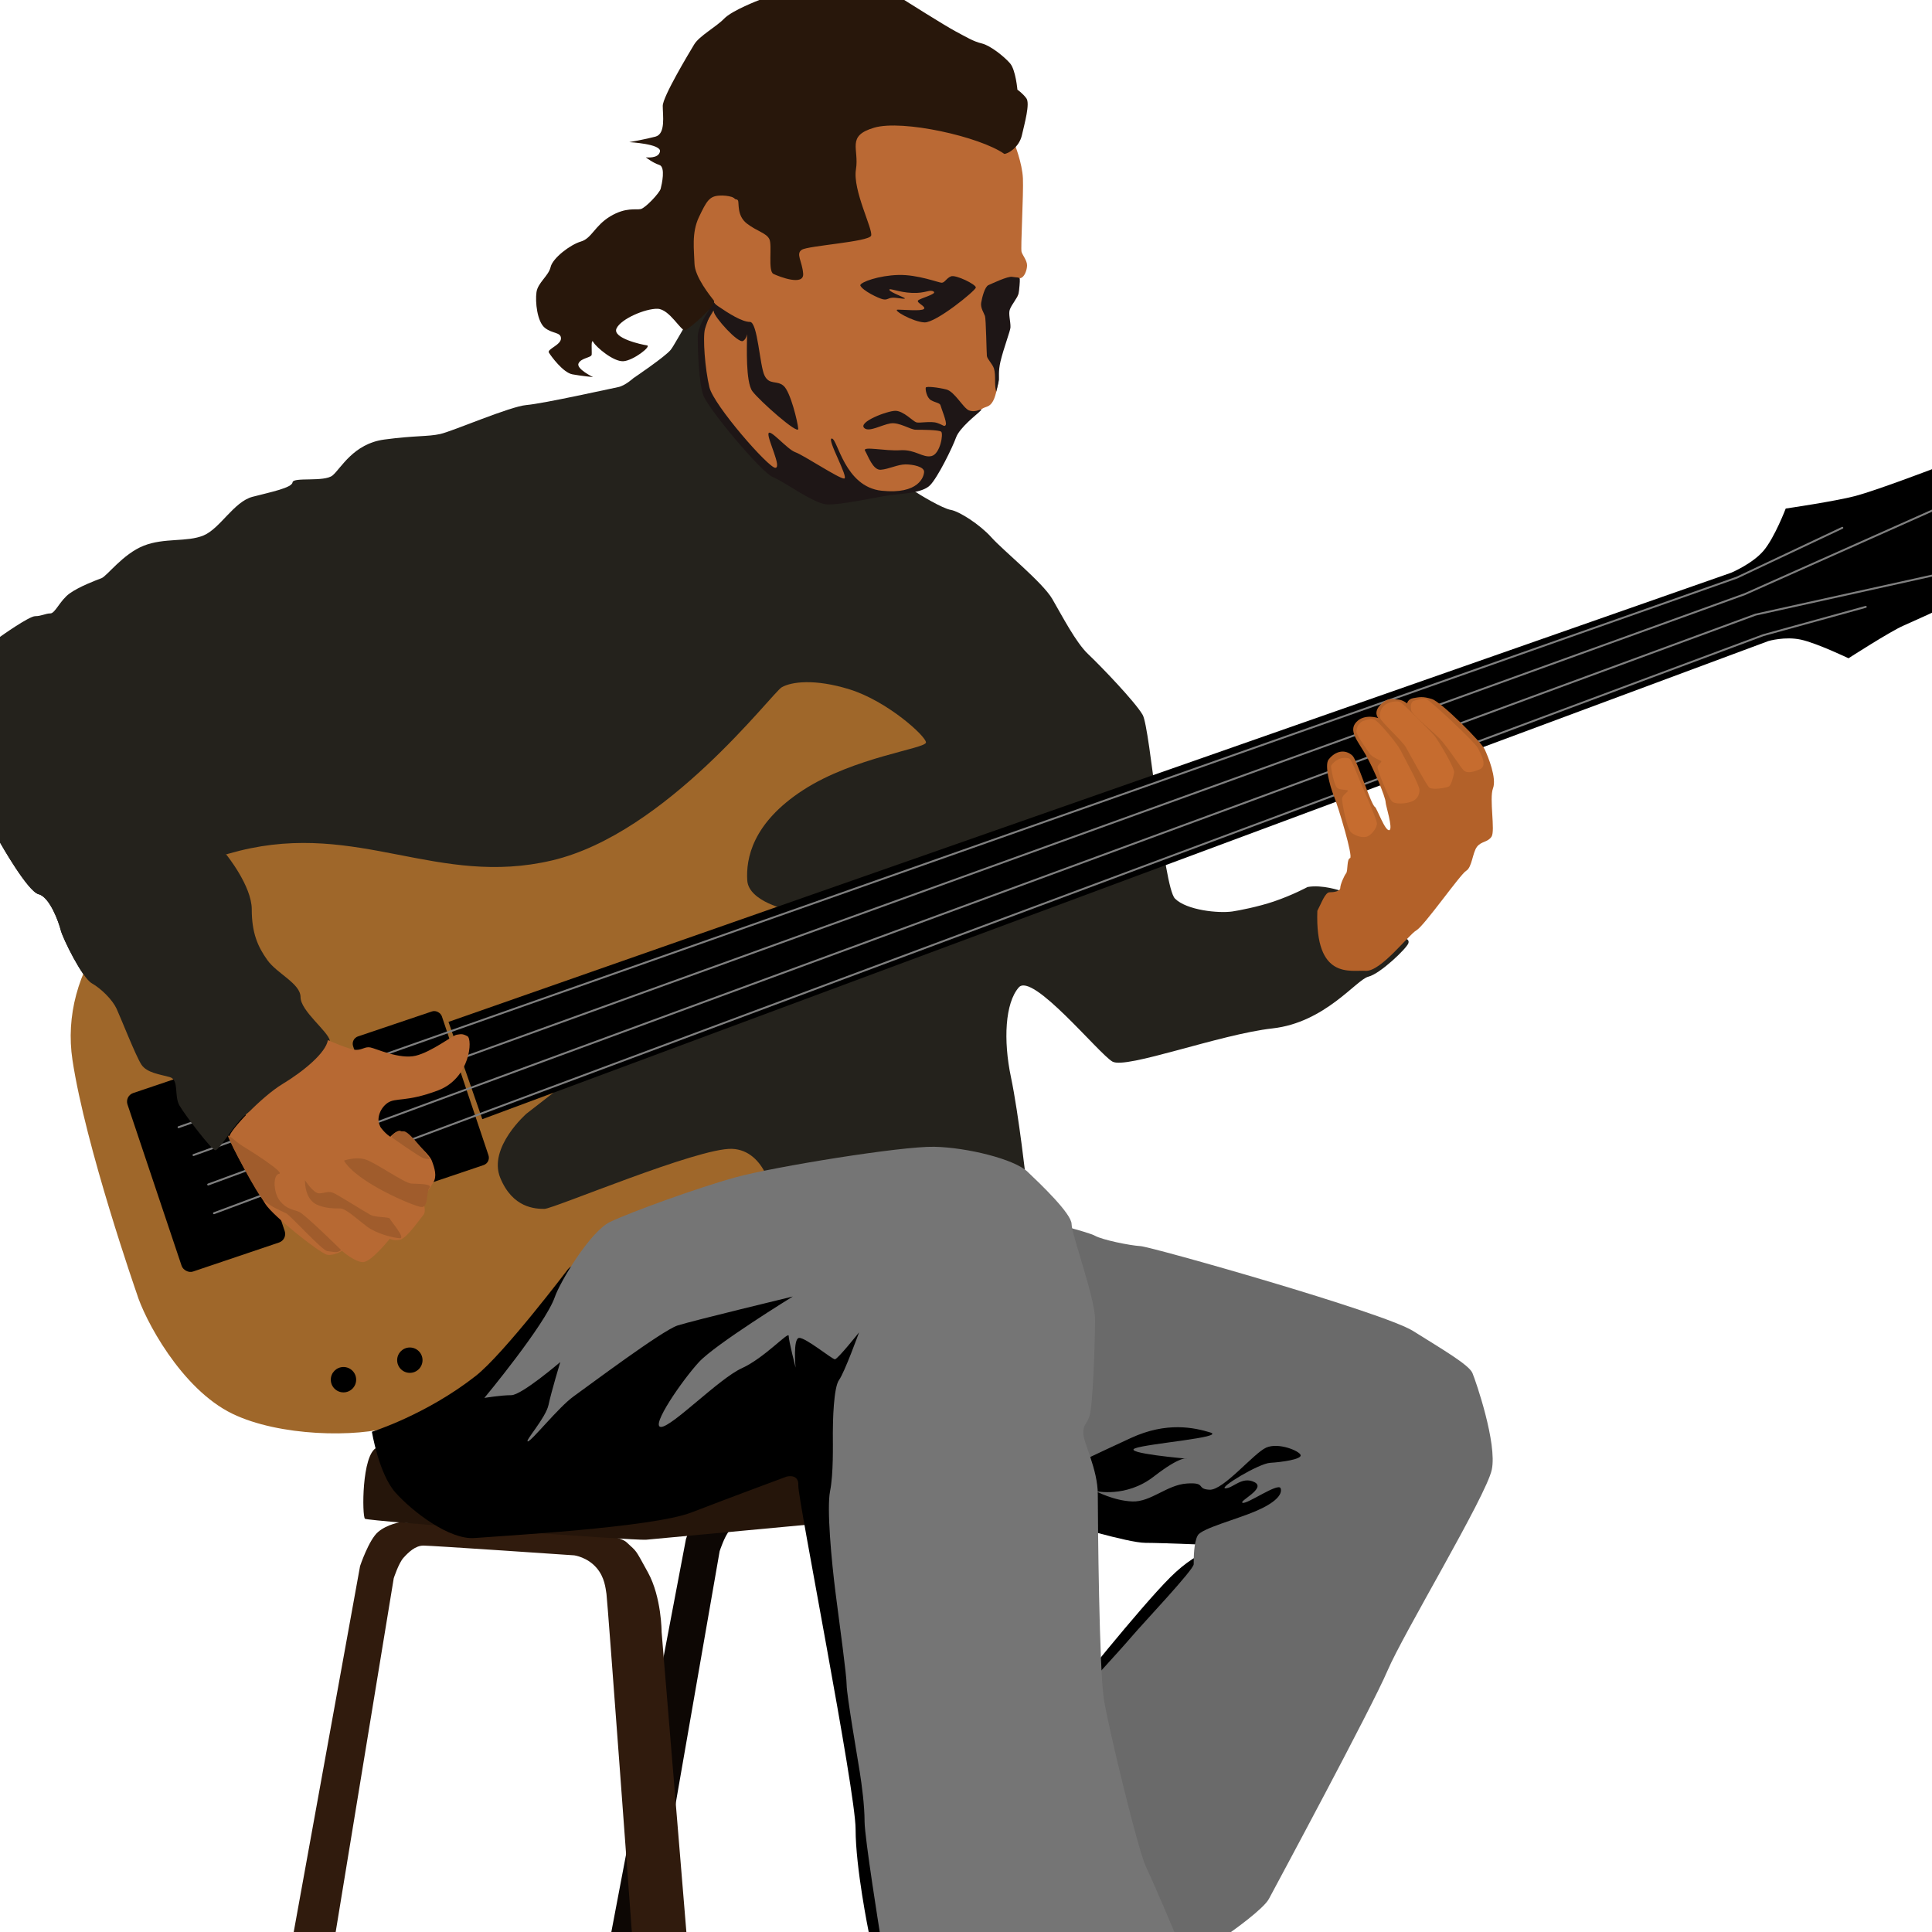 <?xml version="1.0" encoding="UTF-8" standalone="no"?>
<!-- Created with Inkscape (http://www.inkscape.org/) -->

<svg
   xmlns:dc="http://purl.org/dc/elements/1.1/"
   xmlns:cc="http://creativecommons.org/ns#"
   xmlns:rdf="http://www.w3.org/1999/02/22-rdf-syntax-ns#"
   xmlns:svg="http://www.w3.org/2000/svg"
   xmlns="http://www.w3.org/2000/svg"
   xmlns:sodipodi="http://sodipodi.sourceforge.net/DTD/sodipodi-0.dtd"
   xmlns:inkscape="http://www.inkscape.org/namespaces/inkscape"
   width="1000"
   height="1000"
   viewBox="0 0 264.583 264.583"
   id="svg4332"
   version="1.1"
   inkscape:version="0.91+devel r13925"
   sodipodi:docname="michael-manring.svg">
  <defs
     id="defs4334" />
  <sodipodi:namedview
     id="base"
     pagecolor="#ffffff"
     bordercolor="#666666"
     borderopacity="1.0"
     inkscape:pageopacity="0.0"
     inkscape:pageshadow="2"
     inkscape:zoom="0.98994949"
     inkscape:cx="314.11849"
     inkscape:cy="551.04229"
     inkscape:document-units="px"
     inkscape:current-layer="layer1"
     showgrid="false"
     units="px"
     showguides="true"
     inkscape:guide-bbox="true"
     inkscape:window-width="1920"
     inkscape:window-height="1075"
     inkscape:window-x="0"
     inkscape:window-y="1"
     inkscape:window-maximized="1">
    <sodipodi:guide
       position="264.583,0"
       orientation="1,0"
       id="guide4340"
       inkscape:label=""
       inkscape:color="rgb(0,0,255)" />
    <sodipodi:guide
       position="0,0"
       orientation="1,0"
       id="guide4342"
       inkscape:label=""
       inkscape:color="rgb(0,0,255)" />
    <sodipodi:guide
       position="0,0"
       orientation="0,1"
       id="guide4344"
       inkscape:label=""
       inkscape:color="rgb(0,0,255)" />
    <sodipodi:guide
       position="0,264.583"
       orientation="0,1"
       id="guide4346"
       inkscape:label=""
       inkscape:color="rgb(0,0,255)" />
  </sodipodi:namedview>
  <g
     inkscape:label="BG"
     inkscape:groupmode="layer"
     id="layer1"
     transform="translate(0,-32.417)"
     style="display:none">
    <rect
       style="opacity:1;fill:#ffffff;fill-opacity:1;stroke:none;stroke-width:11.608;stroke-miterlimit:4;stroke-dasharray:none;stroke-opacity:1"
       id="rect5606"
       width="264.583"
       height="264.583"
       x="0"
       y="32.417" />
  </g>
  <g
     inkscape:groupmode="layer"
     id="layer26"
     inkscape:label="Chair">
    <path
       sodipodi:nodetypes="ccsscsscccssccsccc"
       inkscape:connector-curvature="0"
       id="path6019"
       d="m 89.468,264.583 9.085,-52.147 c 0,0 0.668,-2.071 1.336,-2.806 0.668,-0.735 1.604,-1.67 2.74,-1.67 1.136,0 20.647,1.336 20.647,1.336 0,0 1.797,0.236 3.074,1.74 1.096,1.292 1.203,2.737 1.336,3.539 0.134,0.802 3.474,46.304 3.474,46.304 l 7.484,0.2 -3.408,-41.293 c 0,0 0,-4.744 -1.871,-8.152 -1.871,-3.408 -1.47,-2.74 -2.873,-4.076 -1.403,-1.336 -6.949,-1.203 -6.949,-1.203 l -24.054,-1.604 c 0,0 -1.804,0.267 -3.074,1.336 -1.27,1.069 -2.472,4.677 -2.472,4.677 L 83.721,264.583 Z"
       style="fill:#0d0704;fill-opacity:1;fill-rule:evenodd;stroke:none;stroke-width:0.265px;stroke-linecap:butt;stroke-linejoin:miter;stroke-opacity:1" />
    <path
       style="fill:#301b0d;fill-opacity:1;fill-rule:evenodd;stroke:none;stroke-width:0.265px;stroke-linecap:butt;stroke-linejoin:miter;stroke-opacity:1"
       d="m 45.97,264.583 7.951,-48.443 c 0,0 0.668,-2.071 1.336,-2.806 0.668,-0.735 1.604,-1.67 2.74,-1.67 1.136,0 20.647,1.336 20.647,1.336 0,0 1.797,0.236 3.074,1.74 1.096,1.292 1.203,2.737 1.336,3.539 0.134,0.802 3.475,46.304 3.475,46.304 l 7.484,0.2 -3.408,-41.293 c 0,0 3e-6,-4.744 -1.871,-8.152 -1.871,-3.408 -1.47,-2.74 -2.873,-4.076 -1.403,-1.336 -6.949,-1.203 -6.949,-1.203 L 54.857,208.457 c 0,0 -1.804,0.267 -3.074,1.336 -1.27,1.069 -2.472,4.677 -2.472,4.677 l -9.087,50.113 z"
       id="path6015"
       inkscape:connector-curvature="0"
       sodipodi:nodetypes="ccsscsscccssccsccc" />
    <path
       style="fill:#25150a;fill-rule:evenodd;stroke:none;stroke-width:0.265px;stroke-linecap:butt;stroke-linejoin:miter;stroke-opacity:1;fill-opacity:1"
       d="m 51.594,198.249 c -2.079,0.945 -2.015,9.406 -1.614,9.741 0.401,0.334 36.95,3.007 38.487,2.873 1.537,-0.134 33.676,-3.14 33.676,-3.14 l -9.889,-10.49 z"
       id="path6017"
       inkscape:connector-curvature="0" />
  </g>
  <g
     inkscape:groupmode="layer"
     id="layer22"
     inkscape:label="Shirt">
    <path
       style="fill:#24221c;fill-opacity:1;fill-rule:evenodd;stroke:none;stroke-width:0.265px;stroke-linecap:butt;stroke-linejoin:miter;stroke-opacity:1"
       d="m 45.168,142.497 c 0,0 -1.984,3.496 -4.63,5.481 -2.646,1.984 -6.331,3.874 -7.654,5.386 -1.323,1.512 -2.929,4.158 -3.402,4.158 -0.472,0 -4.158,-4.819 -4.914,-6.142 -0.756,-1.323 0,-3.496 -1.323,-3.874 -1.323,-0.378 -3.118,-0.567 -3.874,-1.701 -0.756,-1.134 -2.835,-6.426 -3.402,-7.654 -0.567,-1.228 -2.079,-2.74 -3.402,-3.496 C 11.245,133.898 8.599,128.512 8.315,127.378 8.032,126.244 6.804,122.842 5.292,122.464 3.78,122.086 0,115.377 0,115.377 L 0,87.218 c 0,0 3.969,-2.835 4.819,-2.835 0.85,0 1.417,-0.378 2.079,-0.378 0.661,0 1.323,-1.795 2.646,-2.74 1.323,-0.945 3.591,-1.795 4.347,-2.079 0.756,-0.283 2.929,-3.307 5.764,-4.441 2.835,-1.134 5.953,-0.472 8.221,-1.417 2.268,-0.945 4.158,-4.63 6.709,-5.292 2.551,-0.661 5.386,-1.228 5.481,-1.984 0.094,-0.756 4.347,0 5.481,-0.945 1.134,-0.945 2.835,-4.347 7.087,-4.914 4.252,-0.567 5.953,-0.378 7.654,-0.756 1.701,-0.378 9.544,-3.78 11.812,-3.969 2.268,-0.189 11.623,-2.268 12.568,-2.457 0.945,-0.189 2.079,-1.228 2.079,-1.228 0,0 4.347,-2.929 5.103,-3.874 0.756,-0.945 3.969,-7.276 4.819,-7.182 0.85,0.094 1.512,0.567 1.512,1.134 0,0.567 -1.606,2.457 -1.512,4.158 0.095,1.701 0.378,5.953 1.323,7.654 0.945,1.701 4.536,6.615 7.276,8.599 2.74,1.984 6.142,6.426 7.843,6.331 1.701,-0.094 5.556,-0.941 6.426,-0.898 0.945,0.047 4.205,-1.417 5.339,-0.661 1.134,0.756 4.205,2.599 5.339,2.788 1.134,0.189 3.969,1.984 5.575,3.78 1.606,1.795 6.993,6.142 8.315,8.41 1.323,2.268 3.213,5.953 4.914,7.56 1.701,1.606 6.426,6.52 7.465,8.315 1.039,1.795 2.824,23.561 4.428,25.164 1.604,1.604 5.969,2.033 7.84,1.766 0.852,-0.122 3.54,-0.639 5.7,-1.372 2.583,-0.877 4.616,-1.981 4.616,-1.981 2.018,-0.366 4.537,0.519 4.537,0.519 0,0 -2.173,0.567 -2.268,2.74 -0.095,2.173 0.095,3.213 1.89,4.536 1.795,1.323 2.173,3.591 3.496,3.024 1.323,-0.567 5.292,-3.874 5.292,-3.874 0,0 1.09,0.059 0.856,0.76 -0.234,0.702 -3.842,4.176 -5.479,4.577 -1.637,0.401 -5.913,6.281 -13.13,7.083 -7.216,0.802 -20.045,5.613 -21.916,4.544 -1.871,-1.069 -10.958,-12.294 -12.829,-10.156 -1.871,2.138 -2.138,7.216 -1.069,12.294 1.069,5.078 2.138,14.7 2.138,14.7 l -77.241,10.958 3.742,-26.994 -36.081,-29.132 c 0,0 3.475,4.276 3.475,7.484 0,3.207 0.802,5.078 2.138,6.949 1.336,1.871 4.544,3.207 4.544,5.078 0,1.871 3.741,4.655 4.009,5.936 z"
       id="path5985"
       inkscape:connector-curvature="0"
       sodipodi:nodetypes="cssssssssssccssssssssssssscsssssssssssssssssccssscssssssccccsssc" />
  </g>
  <g
     inkscape:groupmode="layer"
     id="layer18"
     inkscape:label="Bass Body"
     style="display:inline">
    <path
       style="fill:#9f672a;fill-opacity:1;fill-rule:evenodd;stroke:none;stroke-width:0.265px;stroke-linecap:butt;stroke-linejoin:miter;stroke-opacity:1"
       d="m 18.71,177.082 c 1.039,3.496 6.082,13.132 13.135,16.536 6.365,3.073 16.914,3.307 22.112,1.701 5.197,-1.606 13.418,-7.276 18.048,-12.851 4.63,-5.575 2.173,-5.859 10.394,-12.284 8.221,-6.426 22.301,-4.725 23.057,-5.481 0.756,-0.756 -0.567,-7.182 -5.197,-7.371 -4.63,-0.189 -24.474,8.221 -25.702,8.221 -1.228,0 -4.347,-0.095 -6.048,-4.252 -1.701,-4.158 3.591,-8.788 3.591,-8.788 L 108.007,124.638 c 0,0 -5.481,-1.134 -5.67,-4.063 -0.189,-2.929 0.661,-7.843 7.654,-12.379 6.993,-4.536 16.82,-5.67 16.82,-6.52 0,-0.85 -5.292,-5.67 -10.489,-7.276 -4.75,-1.468 -7.938,-1.039 -9.26,-0.283 -1.323,0.756 -15.781,20.033 -31.467,23.718 -15.686,3.685 -26.458,-5.386 -42.806,-1.323 -16.347,4.063 -24.663,16.725 -22.868,28.632 1.795,11.906 8.788,31.939 8.788,31.939 z"
       id="path5926"
       inkscape:connector-curvature="0"
       sodipodi:nodetypes="cssssssssccssssssssc" />
    <circle
       style="fill:#000000;fill-rule:evenodd;stroke:none;stroke-width:0.265px;stroke-linecap:butt;stroke-linejoin:miter;stroke-opacity:1;fill-opacity:1"
       id="path5998"
       cx="56.127"
       cy="186.273"
       r="1.737" />
    <circle
       r="1.737"
       cy="188.946"
       cx="47.039"
       id="circle6000"
       style="fill:#000000;fill-opacity:1;fill-rule:evenodd;stroke:none;stroke-width:0.265px;stroke-linecap:butt;stroke-linejoin:miter;stroke-opacity:1" />
  </g>
  <g
     inkscape:groupmode="layer"
     id="layer17"
     inkscape:label="Legs"
     style="display:inline">
    <path
       style="fill:#000000;fill-opacity:1;fill-rule:evenodd;stroke:none;stroke-width:0.265px;stroke-linecap:butt;stroke-linejoin:miter;stroke-opacity:1"
       d="m 145.804,208.643 c 0,0 8.693,2.646 11.056,2.646 2.362,0 11.056,0.378 11.056,0.378 0,0 -3.402,0.095 -7.654,4.347 -4.252,4.252 -13.796,16.253 -13.796,16.253 l 6.237,26.553 39.215,-55.846 -14.363,-17.859 -35.719,13.04 z"
       id="path5923"
       inkscape:connector-curvature="0" />
    <path
       style="fill:#000000;fill-opacity:1;fill-rule:evenodd;stroke:none;stroke-width:0.265px;stroke-linecap:butt;stroke-linejoin:miter;stroke-opacity:1"
       d="m 77.777,173.819 c 0,0 -8.784,11.6 -12.643,14.623 -6.819,5.341 -14.202,7.633 -14.202,7.633 0,0 0.945,5.764 3.213,8.315 2.268,2.551 7.371,6.52 10.867,6.237 3.496,-0.283 24.285,-1.417 29.671,-3.496 5.386,-2.079 13.04,-4.914 13.04,-4.914 0,0 1.701,-0.472 1.606,1.228 -0.095,1.701 7.843,41.766 7.843,47.058 0,5.292 1.795,14.08 1.795,14.08 l 10.583,0 -6.331,-94.116 c 0,0 -42.703,-0.239 -45.443,3.352 z"
       id="path5921"
       inkscape:connector-curvature="0"
       sodipodi:nodetypes="cscssscsscccc" />
    <path
       style="fill:#6a6a6a;fill-opacity:1;fill-rule:evenodd;stroke:none;stroke-width:0.265px;stroke-linecap:butt;stroke-linejoin:miter;stroke-opacity:1"
       d="m 143.064,167.254 c 0,0 5.859,1.417 6.898,1.984 1.039,0.567 4.725,1.323 6.237,1.417 1.512,0.095 33.262,9.071 37.325,11.623 4.063,2.551 7.654,4.63 8.126,5.764 0.472,1.134 3.402,9.638 2.646,13.229 -0.756,3.591 -12.095,22.395 -14.269,27.498 -2.173,5.103 -15.497,29.86 -16.253,31.278 -0.756,1.417 -5.197,4.536 -5.197,4.536 l -12.095,0 -8.599,-32.6 c 0,0 5.481,-5.953 7.087,-7.843 1.606,-1.89 8.504,-9.166 8.504,-9.922 0,-0.756 0,-3.024 0.567,-3.969 0.567,-0.945 5.292,-2.173 7.938,-3.307 2.646,-1.134 3.685,-2.268 3.402,-3.118 -0.283,-0.85 -4.536,2.173 -5.197,1.984 -0.661,-0.189 3.307,-1.984 1.606,-2.835 -1.701,-0.85 -2.929,0.85 -3.969,0.85 -1.039,0 4.536,-3.402 6.142,-3.496 1.606,-0.095 4.252,-0.472 4.158,-1.039 -0.095,-0.567 -3.024,-1.795 -4.725,-1.039 -1.701,0.756 -5.859,5.859 -7.749,5.764 -1.89,-0.095 -0.378,-1.039 -3.118,-0.85 -2.74,0.189 -4.914,2.551 -7.465,2.457 -2.551,-0.095 -5.008,-1.417 -5.008,-1.417 0,0 4.158,0.945 7.938,-1.984 3.78,-2.929 4.536,-2.457 4.536,-2.457 0,0 -8.788,-0.756 -7.087,-1.417 1.701,-0.661 12.473,-1.512 10.3,-2.173 -2.173,-0.661 -5.953,-1.512 -10.867,0.756 -4.914,2.268 -7.843,3.685 -7.843,3.685 0,0 -17.387,-22.112 -3.969,-33.356 z"
       id="path5911"
       inkscape:connector-curvature="0" />
    <path
       style="fill:#757575;fill-opacity:1;fill-rule:evenodd;stroke:none;stroke-width:0.265px;stroke-linecap:butt;stroke-linejoin:miter;stroke-opacity:1"
       d="m 75.973,177.649 c 0.661,-1.984 4.819,-8.977 7.56,-10.3 2.74,-1.323 12.095,-4.725 17.292,-6.142 5.197,-1.417 22.584,-4.252 27.12,-4.158 4.536,0.095 10.961,1.701 12.757,3.402 1.795,1.701 6.048,5.764 6.048,7.182 0,1.417 3.213,10.111 3.213,13.04 0,2.929 -0.283,11.812 -0.756,13.229 -0.472,1.417 -0.85,1.039 -0.85,2.362 0,1.323 1.984,4.914 1.984,8.41 0,3.496 0.189,24.19 0.85,28.159 0.661,3.969 4.63,20.505 5.764,22.868 1.134,2.362 3.874,8.882 3.874,8.882 l -40.349,0 c 0,0 -2.079,-12.946 -2.079,-15.119 0,-2.173 -0.378,-5.008 -0.661,-6.804 -0.283,-1.795 -1.795,-10.583 -1.795,-11.906 0,-1.323 -0.945,-8.126 -1.512,-12.568 -0.567,-4.441 -1.228,-11.623 -0.756,-13.985 0.472,-2.362 0.378,-6.331 0.378,-7.938 0,-1.606 0.095,-6.237 0.85,-7.276 0.756,-1.039 2.74,-6.52 2.74,-6.52 0,0 -2.929,3.685 -3.307,3.685 -0.378,0 -4.063,-3.024 -4.914,-2.929 -0.85,0.095 -0.472,4.063 -0.472,4.063 0,0 -0.945,-3.685 -0.945,-4.347 0,-0.661 -3.307,3.024 -6.426,4.441 -3.118,1.417 -9.544,8.032 -11.056,8.032 -1.512,0 2.929,-6.426 5.197,-8.882 2.268,-2.457 12.851,-8.977 12.851,-8.977 0,0 -13.702,3.307 -15.781,3.969 -2.079,0.661 -12.284,8.315 -14.269,9.733 -1.984,1.417 -5.764,6.142 -6.237,6.142 -0.472,0 2.457,-3.213 2.835,-5.008 0.378,-1.795 1.606,-5.859 1.606,-5.859 0,0 -5.292,4.536 -6.709,4.536 -1.417,0 -3.685,0.378 -3.685,0.378 0,0 8.315,-10.016 9.638,-13.796 z"
       id="path5909"
       inkscape:connector-curvature="0" />
  </g>
  <g
     inkscape:groupmode="layer"
     id="layer19"
     inkscape:label="Bass Neck"
     style="display:inline">
    <path
       style="fill:#000000;fill-opacity:1;fill-rule:evenodd;stroke:none;stroke-width:0.265px;stroke-linecap:butt;stroke-linejoin:miter;stroke-opacity:1"
       d="m 61.421,139.946 4.63,13.324 176.137,-65.484 c 0,0 2.268,-0.661 4.441,-0.189 2.173,0.472 6.52,2.551 6.52,2.551 0,0 5.66,-3.644 7.465,-4.441 1.89,-0.834 3.969,-1.795 3.969,-1.795 l 0,-19.655 c 0,0 -7.643,2.911 -10.477,3.662 -2.754,0.73 -9.555,1.724 -9.555,1.724 0,0 -1.512,3.969 -3.024,5.764 -1.512,1.795 -4.441,3.024 -4.441,3.024 z"
       id="path5929"
       inkscape:connector-curvature="0"
       sodipodi:nodetypes="cccscsccscscc" />
    <rect
       style="opacity:1;fill:#000000;fill-opacity:1;stroke:none;stroke-width:1.453;stroke-linecap:round;stroke-miterlimit:4;stroke-dasharray:none;stroke-opacity:1"
       id="rect5931"
       width="12.819"
       height="22.2"
       x="0.28"
       y="150.172"
       transform="matrix(0.948,-0.32,0.318,0.948,0,0)"
       ry="1.06" />
    <rect
       ry="1.231"
       transform="matrix(0.948,-0.32,0.318,0.948,0,0)"
       y="147.674"
       x="-31.532"
       height="25.784"
       width="14.889"
       id="rect5992"
       style="opacity:1;fill:#000000;fill-opacity:1;stroke:none;stroke-width:1.688;stroke-linecap:round;stroke-miterlimit:4;stroke-dasharray:none;stroke-opacity:1" />
  </g>
  <g
     inkscape:groupmode="layer"
     id="layer21"
     inkscape:label="Strings"
     style="display:inline">
    <path
       style="fill:none;fill-rule:evenodd;stroke:#7f7f7f;stroke-width:0.265;stroke-linecap:round;stroke-linejoin:miter;stroke-miterlimit:4;stroke-dasharray:none;stroke-opacity:1"
       d="M 24.454,154.368 237.87,79.098 252.302,72.283"
       id="path5976"
       inkscape:connector-curvature="0"
       sodipodi:nodetypes="ccc" />
    <path
       style="fill:none;fill-rule:evenodd;stroke:#7f7f7f;stroke-width:0.265;stroke-linecap:round;stroke-linejoin:miter;stroke-miterlimit:4;stroke-dasharray:none;stroke-opacity:1"
       d="M 26.5,158.184 238.939,81.37 264.583,69.933"
       id="path5978"
       inkscape:connector-curvature="0"
       sodipodi:nodetypes="ccc" />
    <path
       style="fill:none;fill-rule:evenodd;stroke:#7f7f7f;stroke-width:0.265;stroke-linecap:round;stroke-linejoin:miter;stroke-miterlimit:4;stroke-dasharray:none;stroke-opacity:1"
       d="M 28.51,162.217 240.409,84.176 264.583,78.831"
       id="path5980"
       inkscape:connector-curvature="0"
       sodipodi:nodetypes="ccc" />
    <path
       style="fill:none;fill-rule:evenodd;stroke:#7f7f7f;stroke-width:0.265;stroke-linecap:round;stroke-linejoin:miter;stroke-miterlimit:4;stroke-dasharray:none;stroke-opacity:1"
       d="M 29.304,166.15 241.478,86.983 255.51,83.107"
       id="path5982"
       inkscape:connector-curvature="0"
       sodipodi:nodetypes="ccc" />
  </g>
  <g
     inkscape:groupmode="layer"
     id="layer23"
     inkscape:label="Sleeve">
    <path
       sodipodi:nodetypes="csssssssssccccsssc"
       inkscape:connector-curvature="0"
       id="path5987"
       d="m 45.168,142.497 c 0,0 -1.984,3.496 -4.63,5.481 -2.646,1.984 -6.331,3.874 -7.654,5.386 -1.323,1.512 -2.929,4.158 -3.402,4.158 -0.472,0 -4.158,-4.819 -4.914,-6.142 -0.756,-1.323 0,-3.496 -1.323,-3.874 -1.323,-0.378 -3.118,-0.567 -3.874,-1.701 -0.756,-1.134 -2.835,-6.426 -3.402,-7.654 -0.567,-1.228 -2.079,-2.74 -3.402,-3.496 C 11.245,133.898 8.599,128.512 8.315,127.378 8.032,126.244 6.804,122.842 5.292,122.464 3.78,122.086 0,115.377 0,115.377 c 8.338,-2.882 9.919,-2.728 15.018,-2.929 l 15.985,4.602 c 0,0 3.475,4.276 3.475,7.484 0,3.207 0.802,5.078 2.138,6.949 1.336,1.871 4.544,3.207 4.544,5.078 0,1.871 3.741,4.655 4.009,5.936 z"
       style="display:inline;fill:#24221c;fill-opacity:1;fill-rule:evenodd;stroke:none;stroke-width:0.265px;stroke-linecap:butt;stroke-linejoin:miter;stroke-opacity:1" />
  </g>
  <g
     inkscape:groupmode="layer"
     id="layer20"
     inkscape:label="Hands"
     style="display:inline">
    <path
       style="fill:#b76933;fill-opacity:1;fill-rule:evenodd;stroke:none;stroke-width:0.265px;stroke-linecap:butt;stroke-linejoin:miter;stroke-opacity:1"
       d="m 44.901,142.441 c 0,0 3.007,1.336 3.875,1.336 0.869,0 1.203,-0.468 1.938,-0.334 0.735,0.134 4.009,1.67 6.214,1.136 2.205,-0.535 5.078,-2.806 5.613,-2.873 0.535,-0.067 0.735,-0.2 1.47,0.2 0.735,0.401 0.401,5.746 -4.009,7.417 -4.41,1.67 -5.813,0.935 -6.949,1.737 -1.136,0.802 -1.604,2.472 -0.869,3.408 0.735,0.935 1.27,1.203 1.27,1.203 0,0 0.802,-0.869 1.336,-0.802 0.535,0.067 3.942,3.007 4.343,4.076 0.401,1.069 0.735,2.138 0.2,3.007 -0.535,0.869 -1.47,2.339 -1.47,2.339 0,0 0.601,1.537 0.134,2.071 -0.468,0.535 -2.272,3.207 -3.207,3.408 -0.935,0.2 -1.403,-0.134 -1.403,-0.134 0,0 -2.539,3.207 -3.675,3.207 -1.136,0 -2.873,-1.537 -2.873,-1.537 0,0 -1.069,0.668 -2.005,0.535 -0.935,-0.134 -7.417,-5.279 -8.486,-6.949 -1.069,-1.67 -5.011,-8.352 -4.944,-9.221 0.067,-0.869 4.41,-5.479 7.283,-7.216 2.873,-1.737 5.947,-4.276 6.214,-6.014 z"
       id="path5934"
       inkscape:connector-curvature="0" />
    <path
       style="fill:#b36129;fill-opacity:1;fill-rule:evenodd;stroke:none;stroke-width:0.265px;stroke-linecap:butt;stroke-linejoin:miter;stroke-opacity:1"
       d="m 180.407,124.735 c 0.535,-1.002 1.069,-2.539 1.67,-2.539 0.601,0 1.47,-0.134 1.47,-0.601 0,-0.468 0.535,-1.67 0.802,-2.005 0.267,-0.334 0.067,-1.938 0.535,-2.071 0.468,-0.134 -1.604,-7.016 -2.205,-8.486 -0.601,-1.47 -1.293,-4.294 -0.735,-5.011 0.935,-1.203 2.272,-1.47 3.274,-0.535 0.626,0.584 2.539,6.749 3.074,7.016 0.258,0.129 1.414,3.431 1.99,3.179 0.505,-0.221 -0.52,-3.4 -0.52,-3.78 0,-0.735 -1.67,-4.677 -2.74,-6.548 -1.069,-1.871 -2.405,-3.274 -1.27,-4.477 1.136,-1.203 3.007,-0.535 3.007,-0.535 0,0 -0.735,-0.735 0.267,-1.804 1.002,-1.069 1.804,-0.802 2.472,-0.735 0.668,0.067 1.203,0.535 1.203,0.535 0,0 0.067,-0.601 0.869,-0.735 0.802,-0.134 1.27,-0.267 2.539,0.134 1.27,0.401 6.749,5.88 7.216,6.882 0.468,1.002 1.67,3.942 1.136,5.345 -0.535,1.403 0.334,5.813 -0.2,6.615 -0.535,0.802 -1.403,0.601 -2.005,1.403 -0.601,0.802 -0.668,2.806 -1.47,3.274 -0.802,0.468 -5.746,7.55 -6.815,8.152 -1.069,0.601 -4.878,5.679 -6.949,5.546 -2.071,-0.134 -6.949,1.27 -6.615,-8.219 z"
       id="path5936"
       inkscape:connector-curvature="0"
       sodipodi:nodetypes="cssccsssssssscsscssssscsssc" />
    <path
       style="fill:#a05c2c;fill-opacity:1;fill-rule:evenodd;stroke:none;stroke-width:0.265px;stroke-linecap:butt;stroke-linejoin:miter;stroke-opacity:1"
       d="m 41.761,161.618 c 0,0 1.136,1.804 1.938,1.804 0.802,0 1.27,-0.401 2.071,0 0.802,0.401 4.209,2.539 4.944,2.94 0.735,0.401 2.606,0.267 2.673,0.535 0.067,0.267 2.272,2.74 1.336,2.673 -0.935,-0.067 -3.14,-0.601 -4.477,-1.604 -1.336,-1.002 -2.873,-2.472 -3.675,-2.472 -0.802,0 -2.071,0 -3.207,-0.535 -1.136,-0.535 -1.604,-1.938 -1.604,-3.341 z"
       id="path5938"
       inkscape:connector-curvature="0" />
    <path
       style="fill:#a05c2c;fill-opacity:1;fill-rule:evenodd;stroke:none;stroke-width:0.265px;stroke-linecap:butt;stroke-linejoin:miter;stroke-opacity:1"
       d="m 47.106,158.945 c 0,0 1.47,-0.535 2.806,-0.2 1.336,0.334 5.412,3.274 6.414,3.341 1.002,0.067 2.94,0 2.472,0.601 -0.468,0.601 -0.067,2.74 -1.136,2.606 -1.069,-0.134 -8.753,-3.341 -10.557,-6.348 z"
       id="path5940"
       inkscape:connector-curvature="0" />
    <path
       style="fill:#a05c2c;fill-opacity:1;fill-rule:evenodd;stroke:none;stroke-width:0.265px;stroke-linecap:butt;stroke-linejoin:miter;stroke-opacity:1"
       d="m 46.705,171.173 c 0,0 -4.944,-4.878 -5.746,-5.212 -0.802,-0.334 -1.67,-0.334 -2.606,-1.47 -0.935,-1.136 -1.002,-3.608 -0.134,-3.742 0.869,-0.134 -4.009,-3.207 -5.011,-3.809 -1.002,-0.601 -2.205,-1.938 -1.938,-1.203 0.267,0.735 3.875,7.818 4.878,8.686 1.002,0.869 2.439,1.437 3.04,1.737 0.601,0.301 4.944,5.112 5.646,5.178 0.702,0.067 1.437,0.334 1.871,-0.167 z"
       id="path5942"
       inkscape:connector-curvature="0"
       sodipodi:nodetypes="cssssssscc" />
    <path
       style="fill:#a05c2c;fill-opacity:1;fill-rule:evenodd;stroke:none;stroke-width:0.265px;stroke-linecap:butt;stroke-linejoin:miter;stroke-opacity:1"
       d="m 53.621,155.738 c 0,0 3.675,2.606 4.31,2.84 0.635,0.234 0.935,0.134 0.935,0.134 0,0 -2.706,-3.742 -3.541,-3.775 -0.835,-0.033 -1.37,0.067 -1.704,0.802 z"
       id="path5944"
       inkscape:connector-curvature="0" />
    <path
       style="fill:#c66c2f;fill-opacity:1;fill-rule:evenodd;stroke:none;stroke-width:0.265px;stroke-linecap:butt;stroke-linejoin:miter;stroke-opacity:1"
       d="m 193.453,96.053 c 0.591,-0.26 1.417,-0.425 1.89,-0.307 0.472,0.118 6.685,5.929 7.04,6.685 0.354,0.756 1.417,2.433 0.26,2.929 -1.158,0.496 -1.819,0.496 -2.197,0.142 -0.378,-0.354 -2.268,-3.307 -3.284,-4.347 -1.016,-1.039 -3.803,-3.307 -3.898,-3.851 -0.095,-0.543 -0.095,-0.874 0.189,-1.252 z"
       id="path5967"
       inkscape:connector-curvature="0" />
    <path
       style="fill:#c66c2f;fill-opacity:1;fill-rule:evenodd;stroke:none;stroke-width:0.265px;stroke-linecap:butt;stroke-linejoin:miter;stroke-opacity:1"
       d="m 189.957,96.36 c 0.496,-0.26 1.417,-0.425 1.843,-0.189 0.425,0.236 4.158,3.992 4.677,4.63 0.52,0.638 2.788,4.441 2.669,5.008 -0.118,0.567 -0.402,1.701 -0.709,1.89 -0.307,0.189 -2.339,0.543 -2.74,0.118 -0.402,-0.425 -2.669,-4.607 -3.166,-5.481 -0.496,-0.874 -3.449,-3.544 -3.52,-3.992 -0.071,-0.449 -0.095,-1.441 0.945,-1.984 z"
       id="path5969"
       inkscape:connector-curvature="0" />
    <path
       style="fill:#c66c2f;fill-opacity:1;fill-rule:evenodd;stroke:none;stroke-width:0.265px;stroke-linecap:butt;stroke-linejoin:miter;stroke-opacity:1"
       d="m 186.578,98.77 c 0.756,-0.236 1.252,-0.496 1.843,-0.094 0.591,0.402 2.929,3.142 3.402,4.11 0.472,0.969 2.599,4.725 2.575,5.433 -0.024,0.709 -0.354,1.252 -1.039,1.536 -0.685,0.283 -2.315,0.496 -2.788,-0.071 -0.472,-0.567 -2.055,-4.418 -1.913,-4.725 0.142,-0.307 0.661,-0.661 0.472,-0.756 -0.189,-0.095 -1.228,-0.52 -1.536,-0.969 -0.307,-0.449 -1.914,-2.669 -1.843,-3.095 0.071,-0.425 0.142,-0.945 0.827,-1.37 z"
       id="path5971"
       inkscape:connector-curvature="0" />
    <path
       style="fill:#c66c2f;fill-opacity:1;fill-rule:evenodd;stroke:none;stroke-width:0.265px;stroke-linecap:butt;stroke-linejoin:miter;stroke-opacity:1"
       d="m 183.153,104.062 c -0.472,0.26 -0.874,0.709 -0.874,0.898 0,0.189 0.402,2.717 0.921,3 0.52,0.283 1.488,0.142 1.394,0.354 -0.095,0.213 -0.803,0.614 -0.803,1.11 0,0.496 0.638,4.087 1.252,4.583 0.614,0.496 1.536,0.756 2.15,0.567 0.614,-0.189 1.441,-1.252 1.37,-1.866 -0.071,-0.614 -1.701,-4.347 -2.15,-5.339 -0.449,-0.992 -1.276,-3.425 -1.701,-3.52 -0.425,-0.095 -0.969,-0.118 -1.559,0.213 z"
       id="path5973"
       inkscape:connector-curvature="0" />
  </g>
  <g
     inkscape:groupmode="layer"
     id="layer24"
     inkscape:label="Head">
    <path
       style="fill:#ba6934;fill-opacity:1;fill-rule:evenodd;stroke:none;stroke-width:0.265px;stroke-linecap:butt;stroke-linejoin:miter;stroke-opacity:1"
       d="m 138.906,19.608 c 0,0 1.087,2.693 1.181,4.819 0.095,2.126 -0.331,9.591 -0.189,10.064 0.142,0.472 0.756,1.181 0.756,1.843 0,0.661 -0.378,1.654 -0.898,1.748 -0.52,0.094 -0.047,1.583 -0.354,2.362 -0.307,0.78 -1.795,1.795 -1.772,1.984 0.024,0.189 0.52,1.347 0.52,2.504 0,0.683 -0.954,2.422 -1.342,4.245 -0.269,1.266 0.012,2.781 -0.076,3.149 -0.213,0.898 -0.402,2.221 -0.921,2.882 -0.52,0.661 -0.874,0.378 -1.63,0.992 -0.756,0.614 -3.251,1.591 -3.345,2.063 -0.095,0.472 -1.091,3.324 -1.799,4.528 -0.687,1.168 -2.606,4.126 -5.037,4.535 -1.675,0.282 -3.189,0.095 -3.851,0.472 -0.661,0.378 -9.318,-0.76 -10.618,-1.091 -1.299,-0.331 -10.077,-7.934 -11.636,-10.816 -1.559,-2.882 -1.984,-9.52 -1.677,-10.583 0.307,-1.063 1.89,-3.142 1.795,-3.52 -0.094,-0.378 -2.386,-2.811 -2.693,-3.614 -0.307,-0.803 -1.016,-3.709 -0.756,-5.457 0.26,-1.748 1.158,-5.221 2.268,-5.599 1.11,-0.378 3.236,-1.087 3.898,-0.047 0.661,1.039 18.97,-10.985 18.97,-10.985 z"
       id="path6006"
       inkscape:connector-curvature="0"
       sodipodi:nodetypes="cssssccsscsscssssssssssscc" />
    <path
       style="fill:#1e1616;fill-opacity:1;fill-rule:evenodd;stroke:none;stroke-width:0.265px;stroke-linecap:butt;stroke-linejoin:miter;stroke-opacity:1"
       d="m 118.4,58.652 c 0.668,0.535 2.339,-0.468 3.541,-0.668 1.203,-0.2 2.74,0.869 3.474,0.869 0.735,0 3.14,0 3.475,0.267 0.334,0.267 -0.134,3.074 -1.336,3.341 -1.203,0.267 -2.205,-0.935 -4.276,-0.802 -2.071,0.134 -5.212,-0.601 -4.811,0.067 0.401,0.668 1.069,2.673 2.138,2.606 1.069,-0.067 2.339,-0.735 3.408,-0.735 1.069,0 2.539,0.334 2.539,1.002 0,0.668 -0.735,3.14 -5.813,2.606 -5.078,-0.535 -6.014,-7.083 -6.815,-7.149 -0.802,-0.067 2.405,5.479 1.67,5.479 -0.735,0 -5.546,-3.207 -6.682,-3.608 -1.136,-0.401 -3.541,-3.341 -3.675,-2.539 -0.134,0.802 1.871,4.677 0.935,4.677 -0.935,0 -8.419,-8.553 -9.02,-11.025 -0.601,-2.472 -0.935,-6.882 -0.601,-8.018 0.334,-1.136 1.136,-3.074 1.203,-2.339 0.067,0.735 3.341,4.41 4.009,4.009 0.668,-0.401 0.535,-1.604 0.535,-0.468 0,1.136 -0.2,6.08 0.735,7.35 0.935,1.27 6.348,6.08 6.281,5.145 -0.067,-0.935 -1.069,-5.078 -2.005,-5.88 -0.935,-0.802 -1.938,-0.067 -2.606,-1.403 -0.668,-1.336 -0.935,-7.35 -2.005,-7.35 -1.069,0 -2.873,-1.136 -4.343,-2.138 -1.47,-1.002 -3.742,-3.875 -3.942,-6.214 -0.2,-2.339 0.468,-7.617 1.47,-8.219 1.002,-0.601 3.007,-1.871 4.544,-0.468 1.537,1.403 -0.869,-2.873 -0.869,-2.873 l -6.749,4.209 1.737,12.896 2.606,1.136 c 0,0 -1.604,2.138 -1.604,3.742 0,1.604 0.134,6.014 0.735,7.884 0.601,1.871 8.018,10.691 9.555,11.292 1.537,0.601 5.546,3.608 7.35,3.742 1.804,0.134 7.216,-1.069 8.753,-1.27 1.537,-0.2 4.343,-0.267 5.412,-1.336 1.069,-1.069 3.088,-5.196 3.572,-6.549 0.484,-1.353 2.892,-3.206 3.076,-3.407 0.184,-0.2 0.518,-0.434 0.351,-0.434 -0.167,0 -0.902,0.434 -1.67,0.117 -0.768,-0.317 -1.954,-2.572 -3.074,-2.856 -1.119,-0.284 -2.74,-0.468 -2.823,-0.267 -0.084,0.2 0.1,1.386 0.718,1.737 0.618,0.351 1.219,0.351 1.303,0.718 0.084,0.367 0.885,2.272 0.718,2.639 -0.167,0.367 -0.334,0.033 -1.203,-0.251 -0.869,-0.284 -2.422,0.067 -2.856,-0.084 -0.434,-0.15 -1.721,-1.537 -2.806,-1.57 -1.086,-0.033 -5.312,1.57 -4.26,2.389 z"
       id="path6008"
       inkscape:connector-curvature="0"
       sodipodi:nodetypes="cssssssssssssscssssssscsssssssccccssssssscssscsccssscc" />
    <path
       style="fill:#1e1616;fill-opacity:1;fill-rule:evenodd;stroke:none;stroke-width:0.265px;stroke-linecap:butt;stroke-linejoin:miter;stroke-opacity:1"
       d="m 136.119,50.46 c -0.213,-0.638 -0.921,-1.276 -0.969,-1.725 -0.047,-0.449 -0.118,-5.032 -0.26,-5.457 -0.142,-0.425 -0.638,-1.11 -0.52,-1.819 0.118,-0.709 0.496,-2.197 0.992,-2.41 0.496,-0.213 2.646,-1.252 3.26,-1.134 0.614,0.118 1.016,0 1.039,0.331 0.024,0.331 -0.071,1.37 -0.165,1.914 -0.307,0.898 -0.898,1.465 -1.181,2.173 -0.26,0.591 0.092,1.661 0.068,2.488 -0.014,0.483 -0.935,2.853 -1.371,4.693 -0.311,1.313 -0.17,2.259 -0.209,2.504 -0.095,0.591 -0.374,1.622 -0.374,1.622 -0.296,-1.037 -0.011,-2.167 -0.311,-3.181 z"
       id="path6010"
       inkscape:connector-curvature="0"
       sodipodi:nodetypes="ccscssccccsscc" />
    <path
       style="fill:#1e1616;fill-rule:evenodd;stroke:none;stroke-width:0.265px;stroke-linecap:butt;stroke-linejoin:miter;stroke-opacity:1;fill-opacity:1"
       d="m 117.81,39.073 c 0.047,-0.449 2.551,-1.347 5.221,-1.417 2.669,-0.071 5.504,1.063 5.929,1.063 0.425,0 0.638,-0.614 1.276,-0.874 0.638,-0.26 3.449,1.11 3.402,1.536 -0.047,0.425 -5.457,4.843 -7.04,4.772 -1.583,-0.071 -4.488,-1.748 -3.638,-1.748 0.85,0 3.213,0.236 3.567,-0.094 0.354,-0.331 -1.063,-0.85 -0.803,-1.158 0.26,-0.307 2.693,-0.898 2.126,-1.228 -0.567,-0.331 -1.039,0.26 -2.929,0.189 -1.89,-0.071 -3.236,-0.756 -3.118,-0.402 0.118,0.354 2.386,1.11 2.102,1.181 -0.283,0.071 -1.134,-0.165 -1.725,-0.118 -0.591,0.047 -0.661,0.331 -1.252,0.213 -0.591,-0.118 -2.858,-1.205 -3.118,-1.914 z"
       id="path6012"
       inkscape:connector-curvature="0" />
  </g>
  <g
     inkscape:groupmode="layer"
     id="layer25"
     inkscape:label="Hair">
    <path
       style="fill:#28170b;fill-rule:evenodd;stroke:none;stroke-width:0.265px;stroke-linecap:butt;stroke-linejoin:miter;stroke-opacity:1;fill-opacity:1"
       d="m 137.536,21.072 c 0.52,0 2.032,-0.898 2.41,-2.551 0.378,-1.654 1.134,-4.347 0.614,-5.055 -0.52,-0.709 -1.228,-1.181 -1.228,-1.181 0,0 -0.236,-2.693 -0.992,-3.591 C 137.583,7.796 135.646,6.237 134.465,5.953 133.284,5.67 132.386,5.103 130.874,4.299 129.362,3.496 123.834,4.9999997e-6 123.834,4.9999997e-6 l -19.844,0 c 0,0 -3.733,1.417 -4.819,2.551 -1.087,1.134 -3.402,2.362 -4.11,3.544 -0.709,1.181 -4.299,7.134 -4.299,8.41 0,1.276 0.425,3.827 -0.992,4.205 -1.417,0.378 -3.591,0.756 -3.591,0.756 0,0 4.394,0.236 4.205,1.276 -0.189,1.039 -1.937,0.803 -1.937,0.803 0,0 0.945,0.756 1.843,1.039 0.898,0.283 0.331,2.693 0.189,3.26 -0.142,0.567 -2.079,2.646 -2.74,2.788 -0.661,0.142 -2.032,-0.283 -4.158,0.992 -2.126,1.276 -2.551,3.024 -4.016,3.449 -1.465,0.425 -3.874,2.268 -4.158,3.496 -0.283,1.228 -1.748,2.126 -1.937,3.449 -0.189,1.323 0.094,4.016 1.134,4.866 1.039,0.85 2.221,0.567 2.221,1.465 0,0.898 -1.937,1.465 -1.654,1.937 0.283,0.472 1.937,2.74 3.213,2.977 1.276,0.236 2.835,0.378 2.835,0.378 0,0 -2.362,-1.134 -1.984,-1.89 0.378,-0.756 1.748,-0.756 1.795,-1.181 0.047,-0.425 -0.142,-2.362 0.236,-1.701 0.378,0.661 2.74,2.693 4.11,2.599 1.37,-0.094 3.922,-2.079 3.213,-2.173 -0.709,-0.094 -4.772,-0.992 -4.158,-2.315 0.614,-1.323 3.969,-2.74 5.622,-2.693 1.654,0.047 3.213,3.118 3.78,2.929 0.567,-0.189 4.394,-3.449 3.922,-4.063 -0.472,-0.614 -2.599,-3.213 -2.646,-5.055 -0.047,-1.843 -0.425,-4.205 0.614,-6.378 1.039,-2.173 1.417,-2.835 2.74,-2.929 1.323,-0.094 2.41,0.331 2.599,0.661 0.189,0.331 -0.189,2.079 1.228,3.166 1.417,1.087 2.646,1.276 3.071,2.126 0.425,0.85 -0.236,4.394 0.567,4.772 0.803,0.378 4.205,1.701 4.063,-0.047 -0.142,-1.748 -1.039,-2.693 -0.189,-3.26 0.85,-0.567 9.213,-1.087 9.497,-1.937 0.283,-0.85 -2.551,-6.237 -2.079,-9.071 0.472,-2.835 -1.37,-4.583 2.504,-5.717 3.874,-1.134 14.458,1.228 17.812,3.591 z"
       id="path6004"
       inkscape:connector-curvature="0" />
  </g>
</svg>

